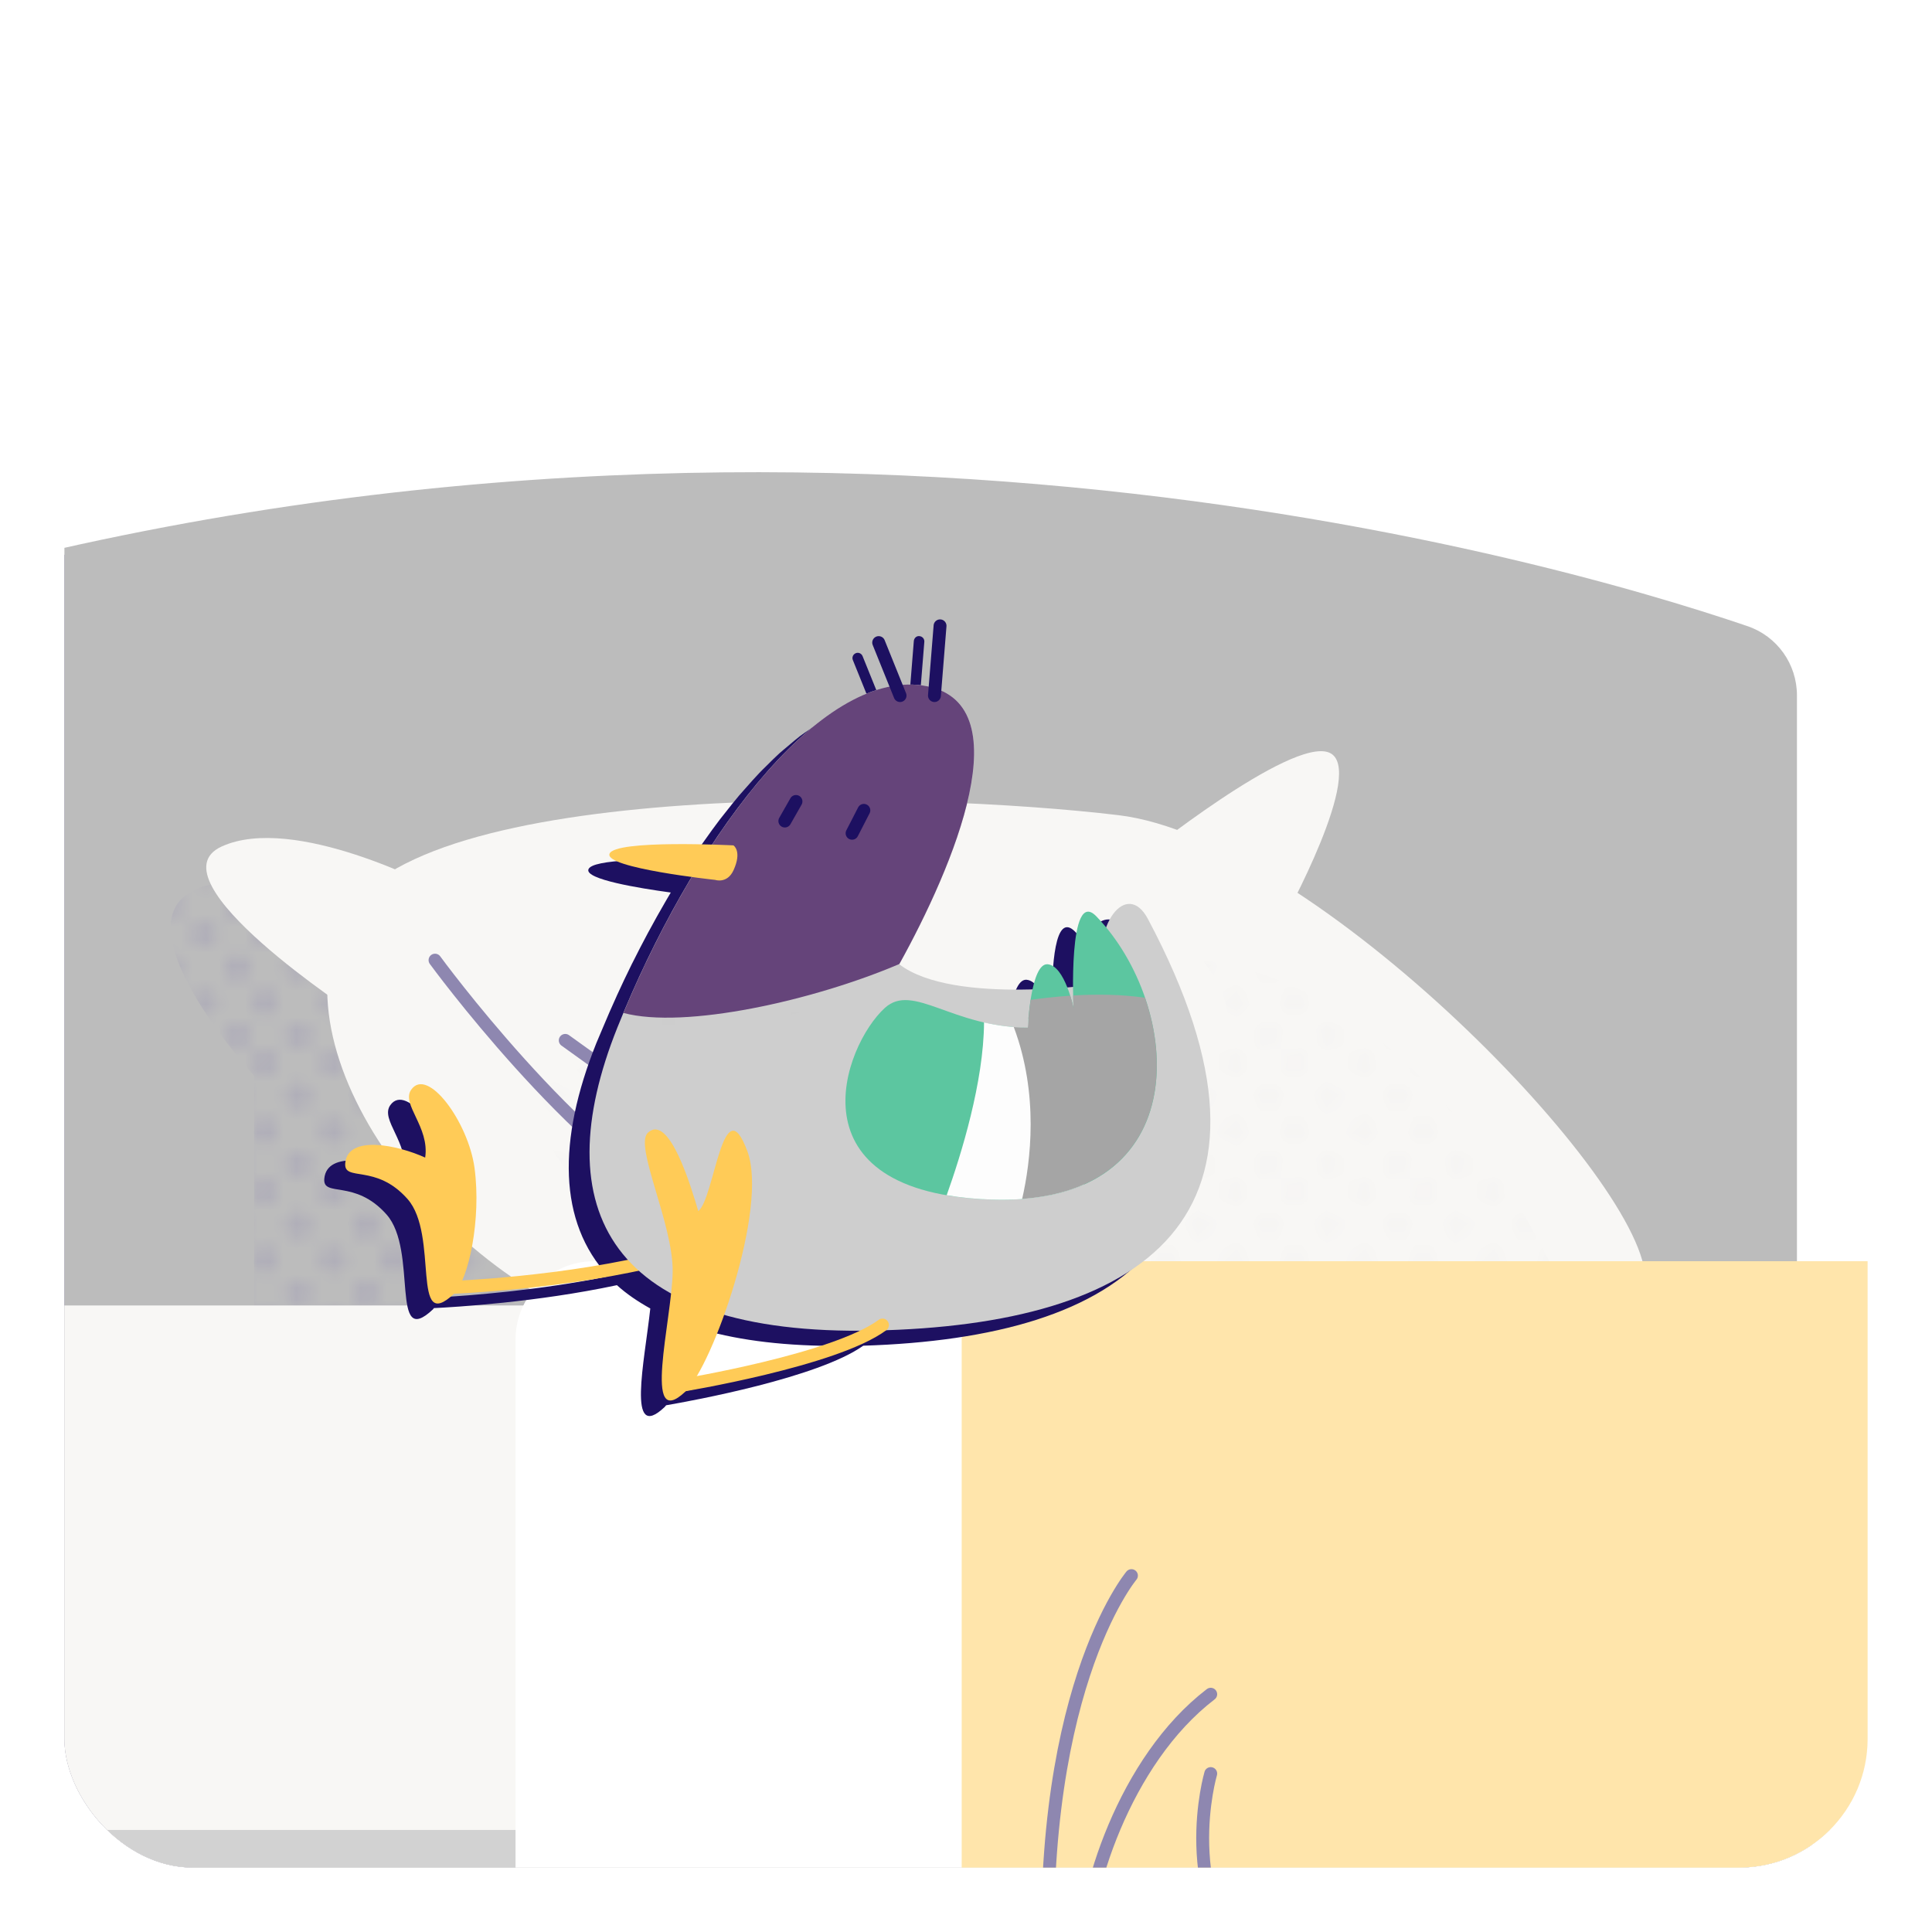 <?xml version="1.0" encoding="UTF-8"?><svg xmlns="http://www.w3.org/2000/svg" xmlns:xlink="http://www.w3.org/1999/xlink" viewBox="0 0 300 300"><defs><style>.cls-1{fill:#ffcb57;}.cls-2{fill:url(#_40_10_ppp-2);}.cls-2,.cls-3,.cls-4{mix-blend-mode:multiply;}.cls-2,.cls-5,.cls-4{opacity:.25;}.cls-6{fill:#fff;}.cls-7{fill:#cecece;}.cls-8{fill:#1d1061;}.cls-9,.cls-10,.cls-11{fill:none;}.cls-12{fill:#5cc6a0;}.cls-13{fill:#65447a;}.cls-14{clip-path:url(#clippath-1);}.cls-15{isolation:isolate;}.cls-16{fill:#f2f0ec;}.cls-3{opacity:.1;}.cls-3,.cls-5{fill:url(#_40_10_ppp);}.cls-10{stroke:#ffcb57;}.cls-10,.cls-11{stroke-linecap:round;stroke-linejoin:round;stroke-width:2px;}.cls-11{stroke:#1d1061;}.cls-17{fill:#a5a5a5;}.cls-5{mix-blend-mode:overlay;}.cls-4{fill:url(#_40_10_ppp-3);}.cls-18{fill:#7a7a7a;}.cls-19{opacity:.5;}.cls-20{fill:#fdfdfd;}</style><clipPath id="clippath"><rect class="cls-9" x="360" y="10" width="280" height="280" rx="20" ry="20"/></clipPath><clipPath id="clippath-1"><rect class="cls-9" x="10" y="10" width="280" height="280" rx="20" ry="20"/></clipPath><pattern id="_40_10_ppp" x="0" y="0" width="10" height="10" patternTransform="translate(7779.01 7042.95) scale(2)" patternUnits="userSpaceOnUse" viewBox="0 0 10 10"><rect class="cls-9" width="10" height="10"/><circle class="cls-8" cx="8.95" cy="8.95" r="1.05"/><circle class="cls-8" cx="3.68" cy="8.95" r="1.05"/><path class="cls-8" d="M8.95,4.74c.58,0,1.05-.47,1.05-1.05s-.47-1.05-1.05-1.05-1.05.47-1.05,1.05.47,1.05,1.05,1.05Z"/><path class="cls-8" d="M3.68,4.74c.58,0,1.05-.47,1.05-1.05s-.47-1.05-1.05-1.05-1.05.47-1.05,1.05.47,1.05,1.05,1.05Z"/><path class="cls-8" d="M1.05,7.37c.58,0,1.05-.47,1.05-1.05s-.47-1.05-1.05-1.05S0,5.73,0,6.32s.47,1.05,1.05,1.05Z"/><circle class="cls-8" cx="6.32" cy="6.32" r="1.05"/><path class="cls-8" d="M1.05,2.11c.58,0,1.05-.47,1.05-1.05S1.63,0,1.05,0,0,.47,0,1.05s.47,1.05,1.05,1.05Z"/><circle class="cls-8" cx="6.32" cy="1.05" r="1.05"/></pattern><pattern id="_40_10_ppp-2" patternTransform="translate(7785.86 7040.17) scale(2)" xlink:href="#_40_10_ppp"/><pattern id="_40_10_ppp-3" patternTransform="translate(7785.86 7040.17) scale(2)" xlink:href="#_40_10_ppp"/></defs><g class="cls-15"><g id="BG_-_copie_7"><g class="cls-19"><g class="cls-14"><path class="cls-8" d="M350.42,286.46h-76.98V110.29c0-4.86-3.07-9.18-7.67-10.75-32.01-10.91-160.07-47.94-305.98.15-4.63,1.53-7.73,5.91-7.73,10.78v307.83h321.38v-57.35h76.98v-74.5Z"/><path class="cls-18" d="M271.36,97.23c-32.01-10.91-160.07-47.94-305.98.15-4.63,1.53-7.73,5.91-7.73,10.78v307.83h321.38V107.98c0-4.86-3.07-9.18-7.67-10.75Z"/><path class="cls-5" d="M29.13,138.81c-9.63,6.46,10.32,28.22,10.32,28.22v50.38l67.17-2.42S50.8,124.28,29.13,138.81Z"/><path class="cls-16" d="M255.47,198.95c.68-15.2-51.39-68.72-81.79-72.37-30.41-3.65-109.46-5.78-120.41,16.12-10.95,21.89,16.51,57.47,46.41,65.07,29.91,7.6,155.18,4.87,155.79-8.82Z"/><path class="cls-3" d="M247.47,211.93s-18.48-57.07-60.72-62.85c35.9,49.35-190.05-28.72-65.14,61.62,47.95,34.68,125.86,1.23,125.86,1.23Z"/><path class="cls-16" d="M199.21,143.01s13.12-23.72,7.17-26.15c-5.95-2.43-29.36,16.42-29.36,16.42l22.2,9.73Z"/><path class="cls-16" d="M67.55,137.84s-21.89-11.55-33.14-6.39c-11.25,5.17,20.98,26.15,20.98,26.15l12.16-19.76Z"/><path class="cls-11" d="M67.55,149.09s21.62,29.61,40.44,39.22"/><line class="cls-11" x1="87.77" y1="161.55" x2="121.61" y2="185.88"/><path class="cls-16" d="M9.64,202.71h346.37v99.36H-.78v-88.94c0-5.75,4.67-10.42,10.42-10.42Z"/><rect class="cls-17" x="-15.79" y="284.15" width="371.8" height="74.5"/><path class="cls-6" d="M92.22,195.84h273.02v148.95H80.05v-136.77c0-6.72,5.46-12.18,12.18-12.18Z"/><path class="cls-1" d="M161.51,195.84h273.02v148.95H149.33v-136.77c0-6.72,5.46-12.18,12.18-12.18Z"/><path class="cls-11" d="M168.16,304.66c0-10.7,6.41-31.29,19.84-41.58"/><path class="cls-11" d="M175.69,244.66s-15.54,18.43-12.66,67.32"/><path class="cls-11" d="M188,275.4s-5.63,18.99,7.03,32.36"/></g></g></g><g id="ZONE_3_A_-_copie"><path class="cls-8" d="M174.96,145.09c-2.06-3.87-5.03-2.53-6.48,1.32-.49-.59-.99-1.17-1.51-1.71-3.25-3.37-3.64,5.8-3.62,10.96-.29.03-.57.05-.89.08-.67-1.69-1.67-3.46-3.03-3.6-1.17-.12-1.91,1.75-2.37,3.89-7.2.21-16.12-.37-20.7-3.89,1.56-2.81,3.22-6.01,4.78-9.38.07-.16.14-.32.22-.48.44-.96.88-1.93,1.3-2.91.13-.31.25-.62.38-.93.35-.84.7-1.68,1.03-2.52.16-.41.3-.82.45-1.24.28-.74.56-1.49.81-2.23.16-.46.28-.92.43-1.37.22-.68.45-1.37.64-2.04.15-.55.27-1.08.4-1.61.14-.57.31-1.15.42-1.71.12-.57.19-1.11.29-1.67.08-.5.2-1.02.26-1.5.07-.56.08-1.07.12-1.61.03-.45.09-.93.1-1.37,0-.48-.05-.92-.08-1.37-.03-.45-.02-.92-.08-1.35-.07-.49-.21-.92-.32-1.37-.09-.35-.13-.72-.25-1.05-.17-.48-.43-.89-.66-1.32-.13-.24-.22-.51-.37-.74-.25-.37-.6-.66-.91-.98-.21-.22-.38-.48-.63-.67-.43-.34-.96-.59-1.49-.85-.16-.08-.29-.19-.47-.27l.8-9.94c.04-.45-.3-.84-.75-.88-.45-.07-.84.3-.88.75l-.77,9.62c-.41-.1-.76-.25-1.21-.31-1.01-.14-2.04-.16-3.07-.09-.04,0-.09.01-.13.01l-2.78-6.88c-.17-.42-.65-.63-1.06-.45-.42.17-.62.65-.45,1.06l2.65,6.56c-.45.08-.9.12-1.35.25-.45.12-.9.32-1.35.48-.61.21-1.21.39-1.82.66-.5.23-1.01.53-1.52.79-.55.29-1.11.56-1.66.9-.55.34-1.1.74-1.66,1.13-.51.35-1.02.68-1.53,1.07-.6.46-1.2.98-1.8,1.49-.46.39-.91.75-1.37,1.16-.65.59-1.3,1.24-1.95,1.89-.39.39-.79.76-1.18,1.18-.7.73-1.39,1.52-2.09,2.31-.33.38-.67.74-1,1.13-.75.88-1.48,1.81-2.22,2.75-.27.34-.53.66-.8,1.01-.79,1.04-1.57,2.11-2.34,3.21-.2.28-.4.55-.59.83-.52.75-1.03,1.51-1.53,2.27-5.35-.15-15.39-.22-15.95,1.44-.52,1.54,7.8,2.91,12.79,3.59-.21.35-.42.71-.63,1.07-.09.15-.18.3-.26.45-.85,1.46-1.68,2.94-2.49,4.45-.05.08-.09.17-.14.25-.84,1.57-1.66,3.15-2.46,4.76-.01.03-.03.06-.05.09-.81,1.64-1.6,3.3-2.36,4.97,0,0,0,0,0,.01-.77,1.68-1.5,3.37-2.21,5.07,0,0,0,0,0,0h0c-.32.76-.65,1.51-.96,2.27-6.05,15.11-5.92,27.8,1.87,36.2-10.87,2.22-21.79,3.01-26.06,3.25,1.7-3.66,2.92-11.1,2.02-17.69-.97-7.09-7.29-15.74-9.83-12.12-1.59,2.26,2.89,5.77,2.17,10.54-4.18-1.92-12.02-3.61-12.41.87-.26,2.97,4.73-.02,9.67,5.56,4.94,5.58.44,21.11,7.22,14.71.04-.04.09-.13.13-.18,3.19-.15,15.95-.9,28.42-3.56,1.48,1.35,3.24,2.54,5.18,3.62-.89,8.26-3.71,20.91,2.21,15.32.08-.07.17-.2.25-.29,4.13-.71,23.59-4.27,30.61-9.25,40.33-1.26,65.52-17.7,40.94-63.87ZM109.19,206.51c5.84,1.67,12.97,2.54,21.53,2.48-7.08,3.56-20.43,6.28-25.92,7.3,1.39-2.28,2.96-5.79,4.39-9.78Z"/><path class="cls-1" d="M70.49,200.88c2.25-2.12,4.28-11.53,3.19-19.55-.97-7.09-7.29-15.75-9.83-12.12-1.59,2.26,2.89,5.77,2.17,10.54-4.18-1.92-12.02-3.61-12.41.87-.26,2.97,4.73-.02,9.67,5.56,4.94,5.58.44,21.11,7.22,14.71Z"/><path class="cls-10" d="M69.82,199.92s18.15-.61,33.86-4.69"/><path class="cls-7" d="M143.18,106.43c-16.41-2.28-36.09,25.09-47.32,53.14-11.24,28.05-1.41,47.92,39.85,47.04,41.26-.88,67.42-17.15,42.53-63.93-3.25-6.11-8.78.74-7.01,10.05,0,0-23.16,3.49-31.59-3,8.27-14.91,19.52-41.09,3.55-43.31Z"/><path class="cls-13" d="M139.65,149.69c8.27-14.92,19.48-41.05,3.53-43.26-15.96-2.22-35,23.63-46.37,50.86,9.53,2.55,29.55-1.92,42.84-7.6Z"/><path class="cls-2" d="M141.24,151.61c8.27-14.92,19.48-41.05,3.53-43.26-15.96-2.22-35,23.63-46.37,50.86,9.53,2.55,29.55-1.92,42.84-7.6Z"/><path class="cls-4" d="M139.05,159.64c-6.43,5.82-15.08,28.89,16.86,29.78,31.94.89,29.36-30.08,15.97-43.99-4.44-4.61-3.55,14.21-3.55,14.21,0,0-1.33-6.5-3.99-6.77-2.66-.27-3.11,9.83-3.11,9.83-11.69,0-17.82-7.01-22.18-3.06Z"/><path class="cls-12" d="M137.41,156.5c-6.43,5.82-15.08,28.89,16.86,29.78,31.94.89,29.36-30.08,15.97-43.99-4.44-4.61-3.55,14.21-3.55,14.21,0,0-1.33-6.5-3.99-6.77-2.66-.27-3.11,9.83-3.11,9.83-11.69,0-17.82-7.01-22.18-3.06Z"/><path class="cls-20" d="M147,185.59c2.15.37,4.55.62,7.27.69,5.76.16,10.38-.73,14.04-2.36.39-11-5.94-21.75-8.62-25.76-.07.84-.1,1.4-.1,1.4-2.51,0-4.76-.33-6.79-.8-.05,9.24-3.53,20.48-5.8,26.83Z"/><path class="cls-17" d="M158.71,186.17c20.16-1.5,23.77-17.61,19.09-31.24-3.77-.55-7.75-.56-11.16-.35.02,1.16.06,1.92.06,1.92,0,0-.18-.83-.51-1.89-2.5.17-4.64.43-6.15.65-.34,2.24-.44,4.3-.44,4.3-.75,0-1.48-.03-2.18-.08,3.92,10.45,2.63,20.87,1.3,26.69Z"/><path class="cls-1" d="M113.9,131.27s-18.5-.95-19.26,1.32c-.74,2.2,16.42,4.04,16.42,4.04,0,0,1.86.64,2.84-1.5,1.36-2.97,0-3.85,0-3.85Z"/><line class="cls-11" x1="123.6" y1="124.45" x2="121.87" y2="127.49"/><line class="cls-11" x1="132.31" y1="129.39" x2="134.14" y2="125.83"/><line class="cls-11" x1="145.1" y1="108.01" x2="145.97" y2="97.18"/><line class="cls-11" x1="139.76" y1="108.01" x2="136.44" y2="99.78"/><path class="cls-1" d="M106.43,216.09c4.23-3.99,12.91-28.48,9.62-37.33-3.8-10.25-5.1,7.36-7.62,9.3-1.09-3.67-4.5-15.21-7.82-12.18-2.2,2.01,3.96,14.19,3.84,21.64-.12,7.45-4.81,24.97,1.97,18.57Z"/><path class="cls-10" d="M105.76,215.13s23.86-3.9,31.27-9.38"/></g></g></svg>
